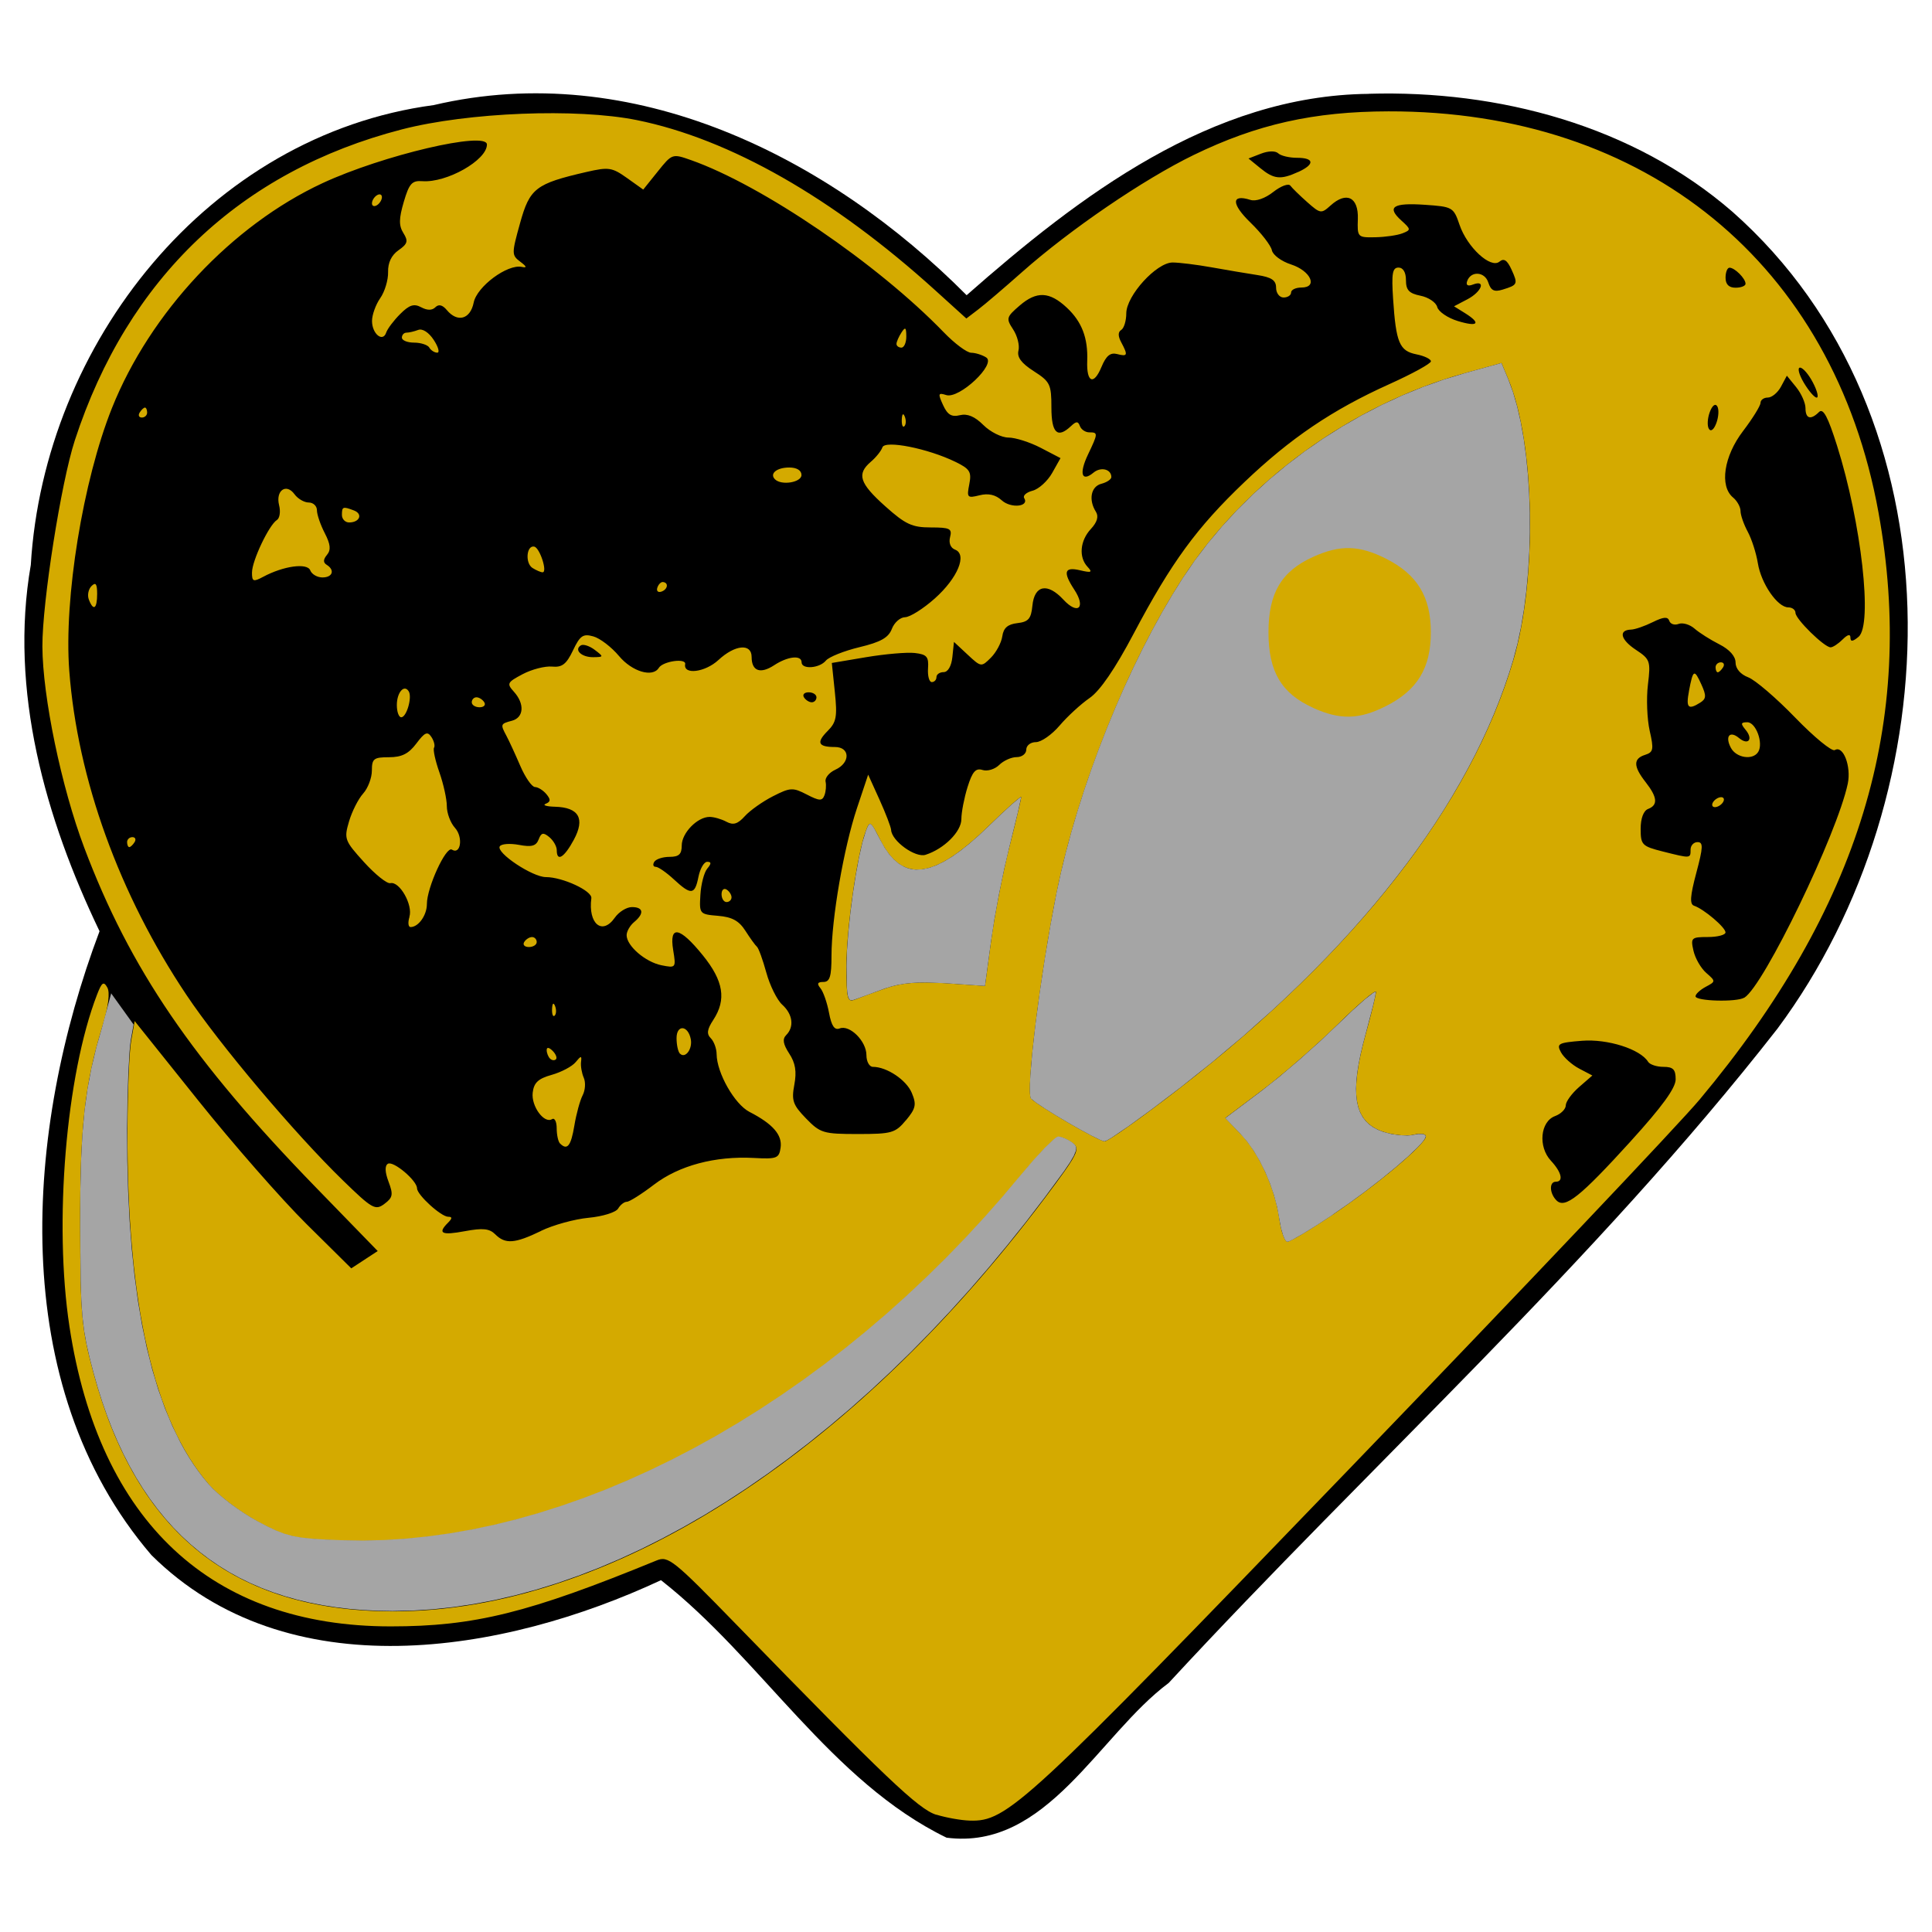 <?xml version="1.0" encoding="UTF-8" standalone="no"?>
<!-- Created with Inkscape (http://www.inkscape.org/) -->

<svg
   xmlns:dc="http://purl.org/dc/elements/1.1/"
   xmlns:cc="http://creativecommons.org/ns#"
   xmlns:rdf="http://www.w3.org/1999/02/22-rdf-syntax-ns#"
   xmlns:svg="http://www.w3.org/2000/svg"
   xmlns="http://www.w3.org/2000/svg"
   xmlns:sodipodi="http://sodipodi.sourceforge.net/DTD/sodipodi-0.dtd"
   xmlns:inkscape="http://www.inkscape.org/namespaces/inkscape"
   width="50mm"
   height="50mm"
   viewBox="0 0 50 50"
   version="1.1"
   id="svg4295"
   inkscape:version="0.92.4 (5da689c313, 2019-01-14)"
   sodipodi:docname="logo.svg">
  <defs
     id="defs4289" />
  <sodipodi:namedview
     id="base"
     pagecolor="#ffffff"
     bordercolor="#666666"
     borderopacity="1.0"
     inkscape:pageopacity="0.0"
     inkscape:pageshadow="2"
     inkscape:zoom="3.959798"
     inkscape:cx="124.62247"
     inkscape:cy="86.264347"
     inkscape:document-units="mm"
     inkscape:current-layer="layer1"
     showgrid="false"
     inkscape:window-width="3840"
     inkscape:window-height="2050"
     inkscape:window-x="-12"
     inkscape:window-y="-12"
     inkscape:window-maximized="1"
     fit-margin-top="0"
     fit-margin-left="0"
     fit-margin-right="0"
     fit-margin-bottom="0" />
  <g
     inkscape:label="Layer 1"
     inkscape:groupmode="layer"
     id="layer1"
     transform="translate(-109.433,-108.568)">
    <g
       id="g4865"
       transform="translate(0.63,-2.414)">
      <path
         inkscape:export-ydpi="96"
         inkscape:export-xdpi="96"
         inkscape:connector-curvature="0"
         id="path10147-8"
         d="m 144.227,113.411 c -4.077,0.039 -7.491,2.644 -10.408,5.211 -3.567,-3.589 -8.642,-6.13 -13.793,-4.92 -5.839,0.779 -10.083,6.183 -10.426,11.9 -0.565,3.25 0.379,6.563 1.779,9.48 -1.929,5.117 -2.439,11.734 1.342,16.145 3.526,3.499 9.11,2.553 13.188,0.65 2.597,2.036 4.397,5.209 7.391,6.664 2.598,0.337 3.937,-2.658 5.748,-4.004 5.229,-5.659 11.01,-10.855 15.756,-16.934 4.55,-6.119 4.808,-15.854 -1.164,-21.139 -2.575,-2.235 -6.053,-3.153 -9.412,-3.055 z"
         style="fill:#000000;fill-opacity:1;stroke-width:0.129" />
      <path
         inkscape:export-ydpi="96"
         inkscape:export-xdpi="96"
         inkscape:connector-curvature="0"
         d="m 142.401,115.433 c 0.434,-0.198 0.419,-0.367 -0.033,-0.367 -0.199,0 -0.417,-0.052 -0.485,-0.116 -0.072,-0.068 -0.255,-0.065 -0.446,0.009 l -0.323,0.125 0.305,0.249 c 0.353,0.289 0.527,0.306 0.981,0.099 z m 11.576,2.891 c 0,-0.134 -0.28,-0.414 -0.414,-0.414 -0.057,0 -0.103,0.116 -0.103,0.259 0,0.172 0.086,0.259 0.259,0.259 0.142,0 0.259,-0.046 0.259,-0.103 z m 1.745,2.56 c -0.11,-0.213 -0.261,-0.388 -0.334,-0.388 -0.073,0 -0.03,0.175 0.096,0.388 0.126,0.213 0.276,0.388 0.334,0.388 0.058,0 0.015,-0.175 -0.096,-0.388 z m -2.477,0.612 c -0.051,-0.082 -0.131,-0.019 -0.194,0.153 -0.059,0.161 -0.07,0.355 -0.022,0.432 0.051,0.082 0.131,0.019 0.194,-0.153 0.059,-0.161 0.07,-0.355 0.022,-0.432 z m 3.244,6.036 c 0.13,-0.13 0.203,-0.148 0.203,-0.049 0,0.111 0.059,0.106 0.21,-0.02 0.371,-0.308 0.073,-2.954 -0.556,-4.946 -0.237,-0.75 -0.359,-0.979 -0.466,-0.873 -0.215,0.215 -0.351,0.176 -0.351,-0.1 0,-0.134 -0.108,-0.378 -0.241,-0.542 l -0.241,-0.297 -0.152,0.283 c -0.083,0.156 -0.237,0.283 -0.341,0.283 -0.104,0 -0.189,0.062 -0.189,0.137 0,0.075 -0.204,0.404 -0.452,0.73 -0.497,0.651 -0.614,1.424 -0.259,1.719 0.107,0.088 0.194,0.247 0.194,0.351 0,0.105 0.084,0.345 0.186,0.534 0.102,0.189 0.22,0.555 0.262,0.815 0.085,0.529 0.509,1.144 0.789,1.144 0.101,0 0.185,0.064 0.185,0.142 0,0.16 0.746,0.892 0.909,0.892 0.059,0 0.198,-0.091 0.309,-0.203 z m -32.295,0.268 c -0.135,-0.102 -0.296,-0.154 -0.358,-0.116 -0.186,0.115 0.017,0.31 0.32,0.306 0.274,-0.004 0.275,-0.01 0.038,-0.19 z m 5.739,1.228 c 0,-0.071 -0.091,-0.129 -0.202,-0.129 -0.111,0 -0.166,0.058 -0.122,0.129 0.044,0.071 0.135,0.129 0.202,0.129 0.067,0 0.122,-0.058 0.122,-0.129 z m 23.269,-0.776 c 0,-0.071 0.062,-0.129 0.137,-0.129 0.075,0 0.101,0.058 0.057,0.129 -0.044,0.071 -0.106,0.129 -0.137,0.129 -0.031,0 -0.057,-0.058 -0.057,-0.129 z m -0.689,0.614 c 0.107,-0.562 0.136,-0.577 0.322,-0.169 0.131,0.288 0.126,0.37 -0.027,0.467 -0.316,0.2 -0.377,0.138 -0.294,-0.298 z m 1.086,1.471 c -0.159,-0.297 -0.031,-0.455 0.208,-0.256 0.24,0.2 0.376,0.035 0.173,-0.21 -0.135,-0.163 -0.127,-0.197 0.044,-0.197 0.222,0 0.421,0.542 0.281,0.768 -0.136,0.221 -0.566,0.157 -0.706,-0.105 z m -0.462,1.405 c 0.044,-0.071 0.138,-0.129 0.209,-0.129 0.071,0 0.093,0.058 0.049,0.129 -0.044,0.071 -0.138,0.129 -0.209,0.129 -0.071,0 -0.093,-0.058 -0.049,-0.129 z m 0.81,5.06 c 0.505,-0.312 2.404,-4.243 2.676,-5.538 0.094,-0.449 -0.119,-1.003 -0.335,-0.87 -0.073,0.045 -0.533,-0.332 -1.023,-0.838 -0.489,-0.506 -1.037,-0.976 -1.218,-1.045 -0.2,-0.076 -0.328,-0.225 -0.328,-0.383 0,-0.162 -0.157,-0.338 -0.42,-0.471 -0.231,-0.117 -0.52,-0.3 -0.642,-0.407 -0.122,-0.107 -0.307,-0.161 -0.412,-0.121 -0.105,0.04 -0.213,0.004 -0.241,-0.08 -0.038,-0.113 -0.149,-0.104 -0.428,0.034 -0.208,0.103 -0.46,0.19 -0.561,0.193 -0.333,0.011 -0.274,0.259 0.123,0.522 0.371,0.245 0.387,0.292 0.313,0.905 -0.043,0.355 -0.022,0.892 0.046,1.192 0.11,0.482 0.096,0.554 -0.12,0.623 -0.309,0.098 -0.305,0.298 0.015,0.706 0.305,0.39 0.324,0.594 0.065,0.693 -0.12,0.046 -0.194,0.243 -0.194,0.516 0,0.414 0.035,0.45 0.574,0.586 0.724,0.182 0.718,0.183 0.718,-0.049 0,-0.107 0.081,-0.194 0.18,-0.194 0.151,0 0.146,0.131 -0.032,0.797 -0.16,0.6 -0.174,0.81 -0.058,0.849 0.253,0.085 0.814,0.561 0.814,0.69 0,0.066 -0.205,0.12 -0.455,0.12 -0.43,0 -0.45,0.02 -0.374,0.355 0.044,0.196 0.193,0.454 0.331,0.574 0.247,0.216 0.247,0.221 -0.014,0.36 -0.145,0.078 -0.264,0.188 -0.264,0.245 0,0.127 1.066,0.156 1.262,0.035 z m -22.221,-0.244 c 0.405,-0.142 0.849,-0.178 1.567,-0.129 l 1.002,0.069 0.16,-1.182 c 0.088,-0.65 0.299,-1.734 0.469,-2.408 0.17,-0.674 0.309,-1.258 0.309,-1.298 0,-0.04 -0.378,0.296 -0.841,0.747 -1.416,1.382 -2.233,1.489 -2.804,0.37 -0.261,-0.512 -0.274,-0.519 -0.383,-0.222 -0.222,0.6 -0.496,2.517 -0.496,3.469 0,0.869 0.023,0.957 0.226,0.874 0.124,-0.051 0.48,-0.181 0.791,-0.29 z m -4.249,-2.433 c 0,-0.111 0.058,-0.166 0.129,-0.122 0.071,0.044 0.129,0.135 0.129,0.202 0,0.067 -0.058,0.122 -0.129,0.122 -0.071,0 -0.129,-0.091 -0.129,-0.202 z m 4.771,5.852 c 0.257,-0.31 0.278,-0.409 0.152,-0.711 -0.139,-0.334 -0.646,-0.674 -1.006,-0.674 -0.092,0 -0.168,-0.136 -0.168,-0.303 0,-0.362 -0.431,-0.792 -0.693,-0.691 -0.133,0.051 -0.211,-0.064 -0.275,-0.404 -0.049,-0.262 -0.149,-0.549 -0.222,-0.637 -0.097,-0.118 -0.077,-0.162 0.076,-0.162 0.167,0 0.21,-0.139 0.21,-0.679 4.8e-4,-0.959 0.318,-2.796 0.659,-3.818 l 0.29,-0.868 0.293,0.646 c 0.161,0.355 0.296,0.709 0.301,0.785 0.016,0.287 0.627,0.727 0.891,0.643 0.478,-0.152 0.927,-0.599 0.927,-0.923 0,-0.174 0.072,-0.547 0.16,-0.83 0.125,-0.4 0.211,-0.498 0.388,-0.442 0.125,0.04 0.319,-0.019 0.431,-0.13 0.112,-0.112 0.315,-0.203 0.452,-0.203 0.137,0 0.249,-0.087 0.249,-0.194 0,-0.107 0.112,-0.194 0.249,-0.194 0.137,0 0.413,-0.193 0.614,-0.429 0.201,-0.236 0.549,-0.556 0.775,-0.712 0.271,-0.187 0.659,-0.754 1.144,-1.672 0.972,-1.839 1.631,-2.741 2.858,-3.911 1.201,-1.146 2.281,-1.876 3.757,-2.541 0.591,-0.266 1.075,-0.532 1.075,-0.59 0,-0.058 -0.169,-0.14 -0.376,-0.181 -0.439,-0.088 -0.528,-0.3 -0.603,-1.437 -0.043,-0.654 -0.017,-0.808 0.14,-0.808 0.12,0 0.193,0.123 0.193,0.326 0,0.257 0.08,0.342 0.376,0.402 0.207,0.041 0.402,0.173 0.433,0.292 0.031,0.119 0.269,0.282 0.529,0.362 0.528,0.162 0.618,0.064 0.189,-0.204 l -0.283,-0.176 0.347,-0.182 c 0.369,-0.193 0.489,-0.514 0.142,-0.381 -0.13,0.05 -0.185,0.019 -0.151,-0.083 0.092,-0.277 0.458,-0.257 0.549,0.03 0.066,0.207 0.152,0.251 0.367,0.185 0.395,-0.121 0.405,-0.143 0.234,-0.519 -0.112,-0.245 -0.197,-0.301 -0.312,-0.206 -0.228,0.189 -0.834,-0.37 -1.033,-0.952 -0.155,-0.456 -0.18,-0.47 -0.897,-0.519 -0.828,-0.057 -0.997,0.056 -0.609,0.407 0.25,0.226 0.252,0.244 0.029,0.331 -0.129,0.051 -0.445,0.097 -0.703,0.102 -0.459,0.009 -0.468,-4.8e-4 -0.452,-0.474 0.019,-0.565 -0.295,-0.72 -0.706,-0.348 -0.24,0.217 -0.265,0.213 -0.603,-0.086 -0.194,-0.172 -0.391,-0.364 -0.438,-0.428 -0.047,-0.064 -0.246,0.01 -0.442,0.164 -0.212,0.167 -0.452,0.25 -0.593,0.205 -0.497,-0.158 -0.496,0.103 0.003,0.587 0.281,0.272 0.53,0.595 0.554,0.716 0.024,0.122 0.247,0.287 0.495,0.367 0.511,0.165 0.706,0.598 0.27,0.598 -0.147,0 -0.268,0.058 -0.268,0.129 0,0.071 -0.087,0.129 -0.194,0.129 -0.107,0 -0.194,-0.114 -0.194,-0.253 0,-0.192 -0.116,-0.271 -0.485,-0.328 -0.267,-0.041 -0.8,-0.131 -1.185,-0.2 -0.385,-0.069 -0.839,-0.125 -1.008,-0.125 -0.417,0 -1.198,0.858 -1.199,1.317 -2.6e-4,0.191 -0.059,0.384 -0.13,0.428 -0.087,0.054 -0.087,0.16 0,0.322 0.179,0.335 0.165,0.374 -0.109,0.302 -0.174,-0.045 -0.283,0.045 -0.403,0.334 -0.201,0.485 -0.39,0.406 -0.369,-0.155 0.022,-0.594 -0.139,-1.015 -0.526,-1.377 -0.45,-0.421 -0.782,-0.436 -1.223,-0.056 -0.345,0.297 -0.355,0.333 -0.168,0.618 0.109,0.166 0.171,0.412 0.138,0.545 -0.043,0.172 0.073,0.328 0.396,0.535 0.422,0.27 0.456,0.34 0.456,0.937 0,0.667 0.156,0.815 0.507,0.484 0.137,-0.129 0.183,-0.129 0.231,0 0.033,0.089 0.142,0.162 0.242,0.162 0.231,0 0.229,0.024 -0.034,0.576 -0.235,0.492 -0.164,0.721 0.144,0.466 0.19,-0.158 0.461,-0.09 0.461,0.115 0,0.059 -0.116,0.137 -0.259,0.174 -0.27,0.07 -0.336,0.415 -0.14,0.725 0.076,0.121 0.033,0.268 -0.131,0.445 -0.282,0.303 -0.319,0.732 -0.084,0.981 0.133,0.141 0.098,0.157 -0.194,0.088 -0.41,-0.097 -0.451,0.043 -0.15,0.502 0.307,0.468 0.093,0.663 -0.283,0.257 -0.411,-0.444 -0.75,-0.378 -0.802,0.157 -0.033,0.338 -0.102,0.418 -0.388,0.451 -0.251,0.029 -0.36,0.124 -0.391,0.341 -0.024,0.166 -0.156,0.414 -0.294,0.552 -0.248,0.248 -0.254,0.248 -0.604,-0.078 l -0.353,-0.329 -0.041,0.391 c -0.024,0.235 -0.115,0.391 -0.226,0.391 -0.102,0 -0.186,0.058 -0.186,0.129 0,0.071 -0.055,0.129 -0.121,0.129 -0.067,0 -0.11,-0.16 -0.097,-0.355 0.021,-0.302 -0.031,-0.362 -0.343,-0.398 -0.202,-0.023 -0.768,0.026 -1.257,0.108 l -0.89,0.15 0.078,0.748 c 0.067,0.643 0.041,0.785 -0.186,1.012 -0.3,0.3 -0.248,0.415 0.188,0.415 0.397,0 0.404,0.409 0.011,0.588 -0.16,0.073 -0.273,0.212 -0.252,0.308 0.021,0.097 0.008,0.257 -0.03,0.355 -0.058,0.15 -0.132,0.147 -0.458,-0.022 -0.36,-0.186 -0.426,-0.183 -0.875,0.046 -0.267,0.136 -0.595,0.368 -0.728,0.516 -0.184,0.204 -0.299,0.238 -0.476,0.143 -0.129,-0.069 -0.324,-0.125 -0.435,-0.125 -0.316,0 -0.721,0.416 -0.721,0.74 0,0.226 -0.073,0.294 -0.316,0.294 -0.174,0 -0.351,0.058 -0.395,0.129 -0.044,0.071 -0.027,0.129 0.038,0.129 0.065,0 0.275,0.145 0.467,0.323 0.45,0.417 0.545,0.407 0.639,-0.065 0.043,-0.213 0.144,-0.388 0.226,-0.388 0.111,0 0.111,0.045 10e-4,0.177 -0.081,0.097 -0.161,0.403 -0.177,0.679 -0.03,0.493 -0.022,0.502 0.457,0.542 0.363,0.03 0.543,0.129 0.708,0.388 0.122,0.191 0.256,0.377 0.298,0.412 0.043,0.036 0.152,0.338 0.244,0.672 0.092,0.334 0.277,0.707 0.411,0.828 0.273,0.247 0.315,0.574 0.102,0.787 -0.102,0.102 -0.08,0.234 0.079,0.478 0.16,0.244 0.196,0.465 0.132,0.806 -0.077,0.409 -0.038,0.522 0.303,0.873 0.368,0.379 0.447,0.403 1.34,0.403 0.881,0 0.971,-0.026 1.248,-0.36 z m 10.535,-10.68 c -0.818,-0.371 -1.151,-0.936 -1.151,-1.951 0,-1.015 0.333,-1.58 1.151,-1.951 0.702,-0.319 1.195,-0.307 1.891,0.045 0.81,0.409 1.16,0.984 1.16,1.907 0,0.923 -0.349,1.497 -1.16,1.907 -0.696,0.352 -1.189,0.363 -1.891,0.045 z m -3.455,9.85 c 4.571,-3.54 7.537,-7.345 8.642,-11.09 0.622,-2.109 0.559,-5.605 -0.132,-7.259 l -0.176,-0.421 -0.946,0.262 c -2.93,0.811 -5.695,2.821 -7.304,5.308 -1.414,2.186 -2.718,5.436 -3.261,8.125 -0.431,2.135 -0.81,5.195 -0.662,5.343 0.203,0.203 1.734,1.093 1.901,1.105 0.083,0.006 0.956,-0.612 1.939,-1.373 z m 11.68,1.367 c 0.811,-0.892 1.161,-1.374 1.161,-1.599 0,-0.256 -0.065,-0.323 -0.316,-0.323 -0.174,0 -0.352,-0.059 -0.397,-0.131 -0.203,-0.328 -1.046,-0.596 -1.71,-0.544 -0.616,0.049 -0.665,0.075 -0.546,0.297 0.072,0.134 0.284,0.324 0.472,0.423 l 0.341,0.179 -0.344,0.299 c -0.189,0.165 -0.344,0.378 -0.344,0.474 0,0.096 -0.125,0.221 -0.277,0.277 -0.384,0.142 -0.444,0.794 -0.107,1.156 0.276,0.296 0.333,0.543 0.126,0.543 -0.175,0 -0.164,0.301 0.017,0.483 0.222,0.222 0.607,-0.085 1.925,-1.534 z m -7.709,1.9 c 1.138,-0.763 2.406,-1.83 2.406,-2.024 0,-0.067 -0.142,-0.086 -0.316,-0.042 -0.174,0.044 -0.527,0.01 -0.784,-0.075 -0.768,-0.253 -0.893,-0.96 -0.451,-2.554 0.142,-0.513 0.259,-0.993 0.259,-1.066 0,-0.073 -0.449,0.309 -0.998,0.849 -0.549,0.54 -1.427,1.305 -1.95,1.698 l -0.951,0.716 0.392,0.405 c 0.479,0.495 0.896,1.409 1.005,2.203 0.045,0.326 0.14,0.593 0.211,0.593 0.071,0 0.601,-0.316 1.178,-0.703 z m -24.87,-26.17 c 0,-0.071 0.058,-0.165 0.129,-0.209 0.071,-0.044 0.129,-0.022 0.129,0.049 0,0.071 -0.058,0.165 -0.129,0.209 -0.071,0.044 -0.129,0.022 -0.129,-0.049 z m 13.575,3.637 c 9.8e-4,-0.053 0.058,-0.184 0.127,-0.291 0.101,-0.157 0.126,-0.138 0.127,0.097 9.8e-4,0.16 -0.056,0.291 -0.127,0.291 -0.071,0 -0.128,-0.044 -0.127,-0.097 z m -12.089,0.097 c -0.044,-0.071 -0.222,-0.129 -0.395,-0.129 -0.174,0 -0.316,-0.058 -0.316,-0.129 0,-0.071 0.053,-0.129 0.119,-0.129 0.065,0 0.202,-0.032 0.304,-0.071 0.109,-0.042 0.274,0.064 0.401,0.259 0.119,0.181 0.16,0.33 0.091,0.33 -0.069,0 -0.161,-0.058 -0.205,-0.129 z m -7.498,1.681 c 0.044,-0.071 0.106,-0.129 0.137,-0.129 0.031,0 0.057,0.058 0.057,0.129 0,0.071 -0.062,0.129 -0.137,0.129 -0.075,0 -0.101,-0.058 -0.057,-0.129 z m 19.724,0.183 c 0.006,-0.151 0.037,-0.181 0.078,-0.078 0.037,0.093 0.033,0.205 -0.01,0.248 -0.043,0.043 -0.073,-0.033 -0.068,-0.17 z m -3.282,1.544 c -0.147,-0.147 0.046,-0.305 0.37,-0.305 0.194,0 0.316,0.074 0.316,0.194 0,0.193 -0.519,0.278 -0.686,0.111 z m -11.207,0.923 c 0,-0.217 0.024,-0.226 0.312,-0.116 0.237,0.091 0.148,0.31 -0.126,0.31 -0.102,0 -0.186,-0.087 -0.186,-0.194 z m 4.932,1.372 c -0.195,-0.124 -0.157,-0.593 0.045,-0.553 0.144,0.029 0.351,0.668 0.215,0.665 -0.047,-9.7e-4 -0.164,-0.052 -0.26,-0.112 z m -7.259,0.114 c 0,-0.301 0.442,-1.231 0.645,-1.356 0.072,-0.045 0.098,-0.217 0.056,-0.382 -0.095,-0.38 0.184,-0.579 0.399,-0.284 0.086,0.118 0.252,0.214 0.368,0.214 0.117,0 0.212,0.09 0.212,0.2 0,0.11 0.091,0.376 0.202,0.591 0.15,0.291 0.165,0.435 0.058,0.564 -0.099,0.119 -0.102,0.199 -0.008,0.257 0.219,0.136 0.155,0.327 -0.109,0.327 -0.135,0 -0.276,-0.082 -0.315,-0.182 -0.077,-0.201 -0.692,-0.117 -1.221,0.167 -0.255,0.136 -0.288,0.123 -0.288,-0.114 z m 10.49,0.395 c 0.028,-0.085 0.094,-0.151 0.145,-0.145 0.155,0.016 0.125,0.193 -0.042,0.249 -0.085,0.028 -0.132,-0.018 -0.103,-0.103 z m -14.713,0.308 c -0.043,-0.111 -0.012,-0.268 0.069,-0.349 0.109,-0.109 0.146,-0.057 0.146,0.203 0,0.389 -0.097,0.455 -0.215,0.146 z m 9.91,2.659 c 0,-0.071 0.055,-0.129 0.122,-0.129 0.067,0 0.158,0.058 0.202,0.129 0.044,0.071 -0.011,0.129 -0.122,0.129 -0.111,0 -0.202,-0.058 -0.202,-0.129 z m -1.939,0.072 c 0,-0.327 0.19,-0.546 0.308,-0.355 0.094,0.153 -0.056,0.671 -0.194,0.671 -0.063,0 -0.114,-0.142 -0.114,-0.316 z m -6.981,3.547 c 0,-0.071 0.062,-0.129 0.137,-0.129 0.075,0 0.101,0.058 0.057,0.129 -0.044,0.071 -0.106,0.129 -0.137,0.129 -0.031,0 -0.057,-0.058 -0.057,-0.129 z m 7.306,1.933 c 0.097,-0.305 -0.254,-0.926 -0.493,-0.871 -0.086,0.02 -0.393,-0.226 -0.682,-0.545 -0.503,-0.555 -0.52,-0.602 -0.387,-1.053 0.076,-0.259 0.241,-0.584 0.365,-0.721 0.124,-0.137 0.226,-0.405 0.226,-0.595 0,-0.307 0.049,-0.345 0.442,-0.345 0.331,0 0.509,-0.089 0.709,-0.355 0.219,-0.292 0.289,-0.322 0.39,-0.168 0.068,0.103 0.098,0.228 0.068,0.277 -0.03,0.049 0.032,0.336 0.138,0.636 0.106,0.301 0.193,0.695 0.193,0.876 0,0.181 0.094,0.433 0.21,0.561 0.217,0.24 0.151,0.707 -0.08,0.564 -0.152,-0.094 -0.646,0.982 -0.646,1.407 0,0.29 -0.217,0.597 -0.422,0.597 -0.062,0 -0.074,-0.119 -0.028,-0.265 z m 2.971,0.653 c 0.044,-0.071 0.135,-0.129 0.202,-0.129 0.067,0 0.122,0.058 0.122,0.129 0,0.071 -0.091,0.129 -0.202,0.129 -0.111,0 -0.166,-0.058 -0.122,-0.129 z m 0.721,1.734 c 0.006,-0.151 0.037,-0.181 0.078,-0.078 0.037,0.093 0.033,0.205 -0.01,0.248 -0.043,0.043 -0.073,-0.033 -0.068,-0.17 z m 3.31,1.155 c -0.049,-0.049 -0.088,-0.229 -0.088,-0.401 0,-0.358 0.297,-0.338 0.368,0.024 0.05,0.255 -0.142,0.514 -0.279,0.376 z m -3.363,0.127 c -0.047,-0.047 -0.086,-0.146 -0.086,-0.22 0,-0.081 0.06,-0.073 0.153,0.019 0.084,0.084 0.123,0.183 0.086,0.22 -0.037,0.037 -0.106,0.028 -0.153,-0.019 z m 0.259,2.198 c -0.047,-0.047 -0.086,-0.225 -0.086,-0.395 0,-0.17 -0.053,-0.276 -0.119,-0.236 -0.205,0.127 -0.543,-0.334 -0.502,-0.684 0.03,-0.259 0.142,-0.364 0.492,-0.462 0.249,-0.07 0.527,-0.217 0.618,-0.327 0.143,-0.174 0.162,-0.174 0.141,-0.007 -0.013,0.107 0.019,0.291 0.071,0.41 0.052,0.119 0.039,0.322 -0.029,0.452 -0.068,0.13 -0.165,0.484 -0.215,0.786 -0.087,0.527 -0.184,0.649 -0.37,0.463 z m -0.496,2.263 c 0.317,-0.154 0.874,-0.307 1.237,-0.341 0.363,-0.034 0.706,-0.141 0.763,-0.238 0.057,-0.097 0.158,-0.176 0.225,-0.176 0.067,0 0.383,-0.199 0.702,-0.443 0.65,-0.496 1.582,-0.745 2.589,-0.691 0.592,0.032 0.65,0.009 0.689,-0.269 0.046,-0.329 -0.201,-0.612 -0.807,-0.924 -0.384,-0.198 -0.844,-1.007 -0.849,-1.493 -0.001,-0.146 -0.07,-0.332 -0.151,-0.413 -0.112,-0.112 -0.096,-0.229 0.065,-0.474 0.344,-0.526 0.266,-1.009 -0.272,-1.673 -0.602,-0.743 -0.873,-0.79 -0.766,-0.133 0.075,0.46 0.07,0.466 -0.302,0.392 -0.418,-0.084 -0.903,-0.502 -0.903,-0.779 0,-0.098 0.087,-0.25 0.194,-0.339 0.267,-0.222 0.243,-0.388 -0.057,-0.388 -0.138,0 -0.338,0.124 -0.444,0.276 -0.325,0.464 -0.693,0.156 -0.606,-0.506 0.025,-0.189 -0.744,-0.546 -1.176,-0.546 -0.349,0 -1.296,-0.631 -1.194,-0.796 0.04,-0.065 0.263,-0.081 0.497,-0.038 0.328,0.062 0.443,0.03 0.509,-0.14 0.068,-0.178 0.12,-0.19 0.277,-0.06 0.106,0.088 0.192,0.24 0.192,0.338 0,0.311 0.192,0.193 0.442,-0.271 0.296,-0.549 0.13,-0.838 -0.49,-0.854 -0.222,-0.006 -0.329,-0.04 -0.237,-0.077 0.128,-0.051 0.132,-0.109 0.017,-0.248 -0.083,-0.1 -0.216,-0.183 -0.296,-0.185 -0.08,-0.002 -0.252,-0.249 -0.381,-0.549 -0.129,-0.3 -0.289,-0.647 -0.355,-0.771 -0.163,-0.304 -0.158,-0.317 0.138,-0.395 0.311,-0.081 0.336,-0.438 0.053,-0.751 -0.191,-0.211 -0.174,-0.243 0.226,-0.455 0.237,-0.125 0.579,-0.213 0.76,-0.196 0.261,0.025 0.372,-0.06 0.543,-0.419 0.183,-0.384 0.261,-0.437 0.527,-0.362 0.172,0.048 0.471,0.277 0.664,0.508 0.339,0.405 0.871,0.563 1.03,0.306 0.107,-0.173 0.712,-0.259 0.682,-0.096 -0.053,0.284 0.515,0.213 0.861,-0.107 0.429,-0.398 0.859,-0.437 0.859,-0.078 0,0.365 0.225,0.447 0.583,0.213 0.353,-0.232 0.71,-0.27 0.71,-0.076 0,0.19 0.462,0.158 0.629,-0.044 0.079,-0.095 0.47,-0.251 0.868,-0.347 0.551,-0.132 0.752,-0.246 0.839,-0.473 0.063,-0.165 0.217,-0.301 0.343,-0.303 0.126,-0.002 0.472,-0.22 0.769,-0.485 0.593,-0.529 0.846,-1.14 0.523,-1.264 -0.116,-0.045 -0.167,-0.174 -0.128,-0.324 0.057,-0.219 -0.004,-0.25 -0.5,-0.25 -0.483,0 -0.655,-0.08 -1.179,-0.549 -0.667,-0.597 -0.743,-0.833 -0.37,-1.152 0.134,-0.114 0.267,-0.281 0.297,-0.371 0.065,-0.194 1.181,0.028 1.893,0.376 0.373,0.182 0.419,0.258 0.356,0.579 -0.068,0.345 -0.051,0.364 0.265,0.285 0.229,-0.058 0.415,-0.015 0.576,0.131 0.236,0.214 0.719,0.165 0.58,-0.059 -0.04,-0.064 0.059,-0.15 0.218,-0.191 0.159,-0.041 0.387,-0.248 0.506,-0.459 l 0.216,-0.384 -0.511,-0.266 c -0.281,-0.146 -0.657,-0.266 -0.836,-0.266 -0.179,0 -0.471,-0.146 -0.649,-0.324 -0.222,-0.222 -0.414,-0.302 -0.608,-0.255 -0.216,0.053 -0.321,-0.011 -0.436,-0.263 -0.136,-0.297 -0.127,-0.325 0.083,-0.258 0.337,0.107 1.303,-0.804 1.033,-0.974 -0.104,-0.066 -0.278,-0.12 -0.388,-0.121 -0.11,-0.001 -0.43,-0.24 -0.711,-0.531 -1.712,-1.771 -4.699,-3.805 -6.541,-4.455 -0.481,-0.17 -0.489,-0.167 -0.86,0.296 l -0.375,0.467 -0.421,-0.3 c -0.387,-0.275 -0.473,-0.288 -1.051,-0.155 -1.313,0.303 -1.465,0.42 -1.716,1.325 -0.22,0.79 -0.219,0.828 0.006,0.997 0.168,0.126 0.18,0.164 0.04,0.134 -0.371,-0.079 -1.163,0.507 -1.246,0.924 -0.087,0.433 -0.42,0.525 -0.697,0.191 -0.11,-0.132 -0.209,-0.156 -0.294,-0.071 -0.085,0.085 -0.21,0.085 -0.368,4.8e-4 -0.187,-0.1 -0.307,-0.061 -0.543,0.175 -0.167,0.167 -0.33,0.383 -0.362,0.48 -0.087,0.262 -0.367,0.034 -0.367,-0.3 0,-0.158 0.096,-0.424 0.213,-0.591 0.117,-0.167 0.208,-0.471 0.203,-0.674 -0.007,-0.241 0.087,-0.438 0.27,-0.566 0.236,-0.165 0.256,-0.236 0.126,-0.444 -0.12,-0.193 -0.118,-0.371 0.01,-0.807 0.139,-0.474 0.212,-0.556 0.479,-0.536 0.632,0.047 1.673,-0.543 1.673,-0.948 0,-0.357 -2.697,0.276 -4.252,0.998 -2.347,1.09 -4.464,3.35 -5.452,5.821 -0.751,1.88 -1.247,4.929 -1.105,6.799 0.212,2.801 1.293,5.791 3.034,8.392 0.861,1.287 2.796,3.581 4.044,4.794 0.763,0.742 0.842,0.787 1.077,0.612 0.219,-0.163 0.234,-0.241 0.108,-0.574 -0.094,-0.249 -0.1,-0.413 -0.018,-0.464 0.139,-0.086 0.755,0.433 0.755,0.635 0,0.168 0.623,0.736 0.808,0.736 0.108,0 0.106,0.042 -0.007,0.155 -0.276,0.276 -0.167,0.331 0.438,0.218 0.463,-0.086 0.635,-0.069 0.785,0.081 0.26,0.26 0.506,0.242 1.186,-0.087 z m 10.234,15.109 c -0.458,-0.141 -1.31,-0.951 -5.173,-4.922 -1.633,-1.679 -1.764,-1.783 -2.066,-1.659 -3.311,1.358 -4.716,1.706 -6.883,1.706 -4.638,0 -7.542,-2.71 -8.311,-7.756 -0.409,-2.681 -0.091,-6.513 0.714,-8.596 0.123,-0.318 0.17,-0.351 0.265,-0.183 0.074,0.132 0.029,0.49 -0.127,1.003 -0.461,1.522 -0.581,2.61 -0.575,5.191 0.006,2.3 0.036,2.631 0.344,3.778 1.117,4.157 3.636,6.166 7.741,6.174 5.55,0.01 11.823,-3.967 16.886,-10.706 0.848,-1.129 0.917,-1.265 0.719,-1.411 -0.121,-0.089 -0.288,-0.162 -0.372,-0.162 -0.084,0 -0.522,0.451 -0.974,1.002 -4.931,6.006 -11.723,9.659 -17.569,9.446 -1.25,-0.045 -1.422,-0.084 -2.175,-0.489 -0.45,-0.242 -1.022,-0.676 -1.272,-0.966 -1.429,-1.655 -2.121,-4.677 -2.104,-9.187 0.004,-0.995 0.047,-2.033 0.097,-2.307 l 0.089,-0.497 1.639,2.048 c 0.901,1.126 2.163,2.566 2.803,3.2 l 1.164,1.152 0.342,-0.224 0.342,-0.224 -1.593,-1.639 c -3.202,-3.294 -4.818,-5.663 -6.002,-8.8 -0.592,-1.567 -1.078,-3.91 -1.083,-5.21 -0.004,-1.144 0.484,-4.242 0.839,-5.331 1.37,-4.197 4.283,-6.967 8.464,-8.048 1.713,-0.443 4.529,-0.554 6.08,-0.241 2.408,0.487 5.083,2.013 7.721,4.403 l 0.808,0.732 0.311,-0.237 c 0.171,-0.13 0.68,-0.565 1.131,-0.965 1.243,-1.102 3.142,-2.398 4.44,-3.029 1.637,-0.796 3.11,-1.126 5.042,-1.13 6.672,-0.014 11.517,3.951 12.682,10.38 0.981,5.412 -0.489,10.241 -4.624,15.189 -0.535,0.64 -4.618,4.945 -9.073,9.566 -8.43,8.744 -8.849,9.132 -9.826,9.1 -0.223,-0.007 -0.609,-0.076 -0.858,-0.153 z"
         style="fill:#d4aa00;stroke-width:0.129"
         id="path917-8" />
      <path
         inkscape:export-ydpi="96"
         inkscape:export-xdpi="96"
         inkscape:connector-curvature="0"
         style="display:inline;fill:#a5a5a5;fill-opacity:1;stroke-width:0.129"
         d="m 131.725,136.558 0.154,-0.048 0.161,-0.039 0.17,-0.029 0.182,-0.02 0.196,-0.011 0.214,-0.002 0.491,0.021 1.002,0.069 0.16,-1.182 0.086,-0.556 0.117,-0.639 0.133,-0.644 0.133,-0.569 0.218,-0.887 0.091,-0.412 -0.004,-0.003 -0.013,0.005 -0.049,0.034 -0.181,0.153 -0.267,0.245 -0.326,0.313 -0.259,0.244 -0.245,0.214 -0.232,0.185 -0.22,0.155 -0.208,0.125 -0.196,0.096 -0.185,0.066 -0.175,0.037 -0.165,0.008 -0.079,-0.007 -0.077,-0.014 -0.074,-0.022 -0.072,-0.029 -0.138,-0.08 -0.13,-0.109 -0.123,-0.138 -0.116,-0.167 -0.11,-0.196 -0.155,-0.293 -0.052,-0.081 -0.041,-0.041 -0.018,-0.006 -0.017,0.003 -0.031,0.033 -0.032,0.066 -0.037,0.097 -0.085,0.282 -0.086,0.379 -0.083,0.449 -0.077,0.492 -0.066,0.509 -0.052,0.498 -0.034,0.461 -0.012,0.398 0.007,0.515 0.011,0.166 0.019,0.114 0.028,0.069 0.018,0.02 0.021,0.012 0.053,0.001 0.068,-0.022 0.791,-0.29 v 0"
         id="path4963-4" />
      <path
         inkscape:export-ydpi="96"
         inkscape:export-xdpi="96"
         inkscape:connector-curvature="0"
         style="display:inline;fill:#a5a5a5;fill-opacity:1;stroke-width:0.129"
         d="m 139.326,139.148 0.838,-0.667 0.8,-0.672 0.762,-0.678 0.366,-0.341 0.357,-0.342 0.347,-0.343 0.337,-0.344 0.327,-0.345 0.317,-0.346 0.307,-0.347 0.297,-0.347 0.287,-0.348 0.277,-0.349 0.267,-0.349 0.257,-0.35 0.247,-0.35 0.236,-0.351 0.226,-0.351 0.215,-0.352 0.205,-0.352 0.195,-0.352 0.184,-0.352 0.173,-0.352 0.163,-0.352 0.152,-0.352 0.141,-0.352 0.131,-0.352 0.12,-0.352 0.109,-0.351 0.109,-0.411 0.093,-0.439 0.077,-0.462 0.061,-0.48 0.045,-0.494 0.03,-0.502 0.014,-0.507 -0.001,-0.506 -0.017,-0.501 -0.032,-0.491 -0.047,-0.476 -0.062,-0.456 -0.078,-0.432 -0.092,-0.403 -0.107,-0.369 -0.122,-0.331 -0.176,-0.421 -0.946,0.262 -0.547,0.166 -0.542,0.193 -0.535,0.219 -0.527,0.244 -0.517,0.268 -0.506,0.291 -0.494,0.312 -0.48,0.333 -0.464,0.353 -0.447,0.371 -0.429,0.389 -0.409,0.405 -0.388,0.421 -0.365,0.435 -0.341,0.448 -0.315,0.461 -0.264,0.422 -0.26,0.444 -0.256,0.465 -0.25,0.482 -0.244,0.498 -0.237,0.511 -0.228,0.522 -0.219,0.53 -0.209,0.536 -0.198,0.539 -0.185,0.54 -0.172,0.539 -0.158,0.536 -0.143,0.53 -0.127,0.521 -0.111,0.51 -0.158,0.837 -0.148,0.878 -0.132,0.875 -0.11,0.827 -0.083,0.734 -0.05,0.596 -0.011,0.232 -9.3e-4,0.181 0.01,0.124 0.009,0.039 0.012,0.022 0.133,0.105 0.226,0.151 0.287,0.179 0.317,0.188 0.316,0.18 0.282,0.152 0.218,0.107 0.075,0.03 0.047,0.012 0.067,-0.026 0.133,-0.079 0.432,-0.294 0.601,-0.438 0.706,-0.537 v 0"
         id="path4955-7" />
      <path
         inkscape:export-ydpi="96"
         inkscape:export-xdpi="96"
         inkscape:connector-curvature="0"
         style="display:inline;fill:#a5a5a5;fill-opacity:1;stroke-width:0.129"
         d="m 143.297,142.415 0.43,-0.298 0.426,-0.313 0.405,-0.314 0.368,-0.301 0.315,-0.274 0.245,-0.234 0.091,-0.097 0.068,-0.082 0.042,-0.065 0.015,-0.046 -0.006,-0.023 -0.018,-0.018 -0.029,-0.013 -0.039,-0.008 -0.101,-7.9e-4 -0.123,0.021 -0.073,0.013 -0.087,0.006 -0.201,-0.008 -0.217,-0.032 -0.206,-0.054 -0.136,-0.053 -0.121,-0.064 -0.107,-0.076 -0.092,-0.089 -0.077,-0.102 -0.063,-0.116 -0.048,-0.13 -0.034,-0.145 -0.02,-0.161 -0.006,-0.177 0.008,-0.194 0.022,-0.212 0.036,-0.23 0.049,-0.249 0.063,-0.268 0.076,-0.288 0.183,-0.698 0.056,-0.243 0.02,-0.125 -0.005,-0.008 -0.015,0.002 -0.058,0.033 -0.215,0.169 -0.317,0.284 -0.388,0.371 -0.463,0.438 -0.522,0.466 -0.517,0.439 -0.448,0.355 -0.951,0.716 0.392,0.405 0.176,0.204 0.168,0.237 0.156,0.264 0.142,0.284 0.124,0.298 0.104,0.306 0.081,0.307 0.055,0.302 0.042,0.23 0.054,0.189 0.029,0.073 0.029,0.055 0.029,0.035 0.028,0.012 0.047,-0.014 0.086,-0.041 0.266,-0.151 0.361,-0.223 0.417,-0.273 v -1e-5"
         id="path4951-8" />
      <path
         inkscape:export-ydpi="96"
         inkscape:export-xdpi="96"
         style="display:inline;opacity:1;fill:#a5a5a5;fill-opacity:1;stroke:none;stroke-width:0.1;stroke-miterlimit:4;stroke-dasharray:none;stroke-opacity:1"
         d="m 111.681,136.687 -0.229,0.85 -0.157,0.554 -0.128,0.536 -0.101,0.54 -0.077,0.567 -0.055,0.617 -0.035,0.689 -0.018,0.784 -0.004,0.902 0.013,1.399 0.017,0.504 0.028,0.418 0.043,0.364 0.06,0.342 0.08,0.353 0.103,0.397 0.109,0.383 0.117,0.371 0.125,0.358 0.134,0.346 0.142,0.333 0.15,0.321 0.159,0.308 0.167,0.296 0.176,0.284 0.184,0.271 0.193,0.259 0.201,0.247 0.21,0.235 0.219,0.222 0.227,0.21 0.236,0.198 0.245,0.186 0.254,0.174 0.262,0.162 0.271,0.149 0.28,0.137 0.289,0.125 0.298,0.113 0.307,0.101 0.316,0.089 0.325,0.077 0.334,0.066 0.343,0.054 0.352,0.042 0.362,0.03 0.371,0.018 0.38,0.007 0.522,-0.011 0.526,-0.034 0.53,-0.057 0.533,-0.08 0.536,-0.102 0.538,-0.124 0.54,-0.146 0.542,-0.168 0.544,-0.19 0.545,-0.211 0.545,-0.232 0.546,-0.253 0.546,-0.274 0.545,-0.294 0.545,-0.314 0.543,-0.334 0.542,-0.354 0.54,-0.374 0.538,-0.393 0.536,-0.412 0.533,-0.431 0.53,-0.449 0.526,-0.468 0.522,-0.486 0.518,-0.504 0.513,-0.522 0.508,-0.539 0.503,-0.557 0.497,-0.574 0.491,-0.591 0.485,-0.607 0.478,-0.624 0.498,-0.676 0.154,-0.228 0.099,-0.17 0.05,-0.124 0.009,-0.048 -0.001,-0.041 -0.011,-0.036 -0.019,-0.032 -0.061,-0.056 -0.098,-0.063 -0.103,-0.051 -0.096,-0.035 -0.076,-0.013 -0.047,0.02 -0.076,0.059 -0.225,0.215 -0.294,0.318 -0.331,0.389 -0.468,0.556 -0.478,0.542 -0.488,0.528 -0.497,0.513 -0.506,0.498 -0.514,0.483 -0.522,0.468 -0.53,0.452 -0.536,0.436 -0.543,0.42 -0.548,0.403 -0.554,0.386 -0.558,0.369 -0.563,0.352 -0.566,0.334 -0.57,0.316 -0.572,0.298 -0.574,0.279 -0.576,0.261 -0.577,0.242 -0.578,0.222 -0.578,0.203 -0.578,0.183 -0.577,0.163 -0.575,0.142 -0.573,0.121 -0.571,0.1 -0.568,0.079 -0.564,0.058 -0.56,0.036 -0.556,0.014 -0.551,-0.009 -0.421,-0.018 -0.34,-0.021 -0.278,-0.029 -0.235,-0.042 -0.212,-0.059 -0.208,-0.08 -0.223,-0.105 -0.258,-0.135 -0.174,-0.099 -0.18,-0.113 -0.181,-0.123 -0.177,-0.129 -0.167,-0.132 -0.153,-0.13 -0.133,-0.124 -0.108,-0.115 -0.132,-0.159 -0.128,-0.167 -0.123,-0.175 -0.119,-0.183 -0.115,-0.191 -0.11,-0.2 -0.208,-0.424 -0.191,-0.456 -0.174,-0.489 -0.157,-0.522 -0.14,-0.556 -0.123,-0.589 -0.106,-0.623 -0.089,-0.657 -0.072,-0.691 -0.055,-0.725 -0.038,-0.759 -0.022,-0.794 -0.005,-0.828 0.01,-0.742 0.021,-0.682 0.03,-0.547 0.017,-0.199 0.018,-0.137 0.071,-0.396 -0.587,-0.817"
         id="path5068"
         inkscape:connector-curvature="0"
         sodipodi:nodetypes="cccccccscccccccc" />
      <path
         inkscape:export-ydpi="96"
         inkscape:export-xdpi="96"
         inkscape:connector-curvature="0"
         id="path4242"
         d="m 142.782,129.298 c -0.818,-0.371 -1.151,-0.936 -1.151,-1.951 0,-1.015 0.333,-1.58 1.151,-1.951 0.702,-0.319 1.195,-0.307 1.891,0.045 0.81,0.409 1.16,0.984 1.16,1.907 0,0.923 -0.349,1.497 -1.16,1.907 -0.696,0.352 -1.189,0.363 -1.891,0.045 z"
         style="fill:#d4aa00;stroke-width:0.129" />
    </g>
  </g>
</svg>
